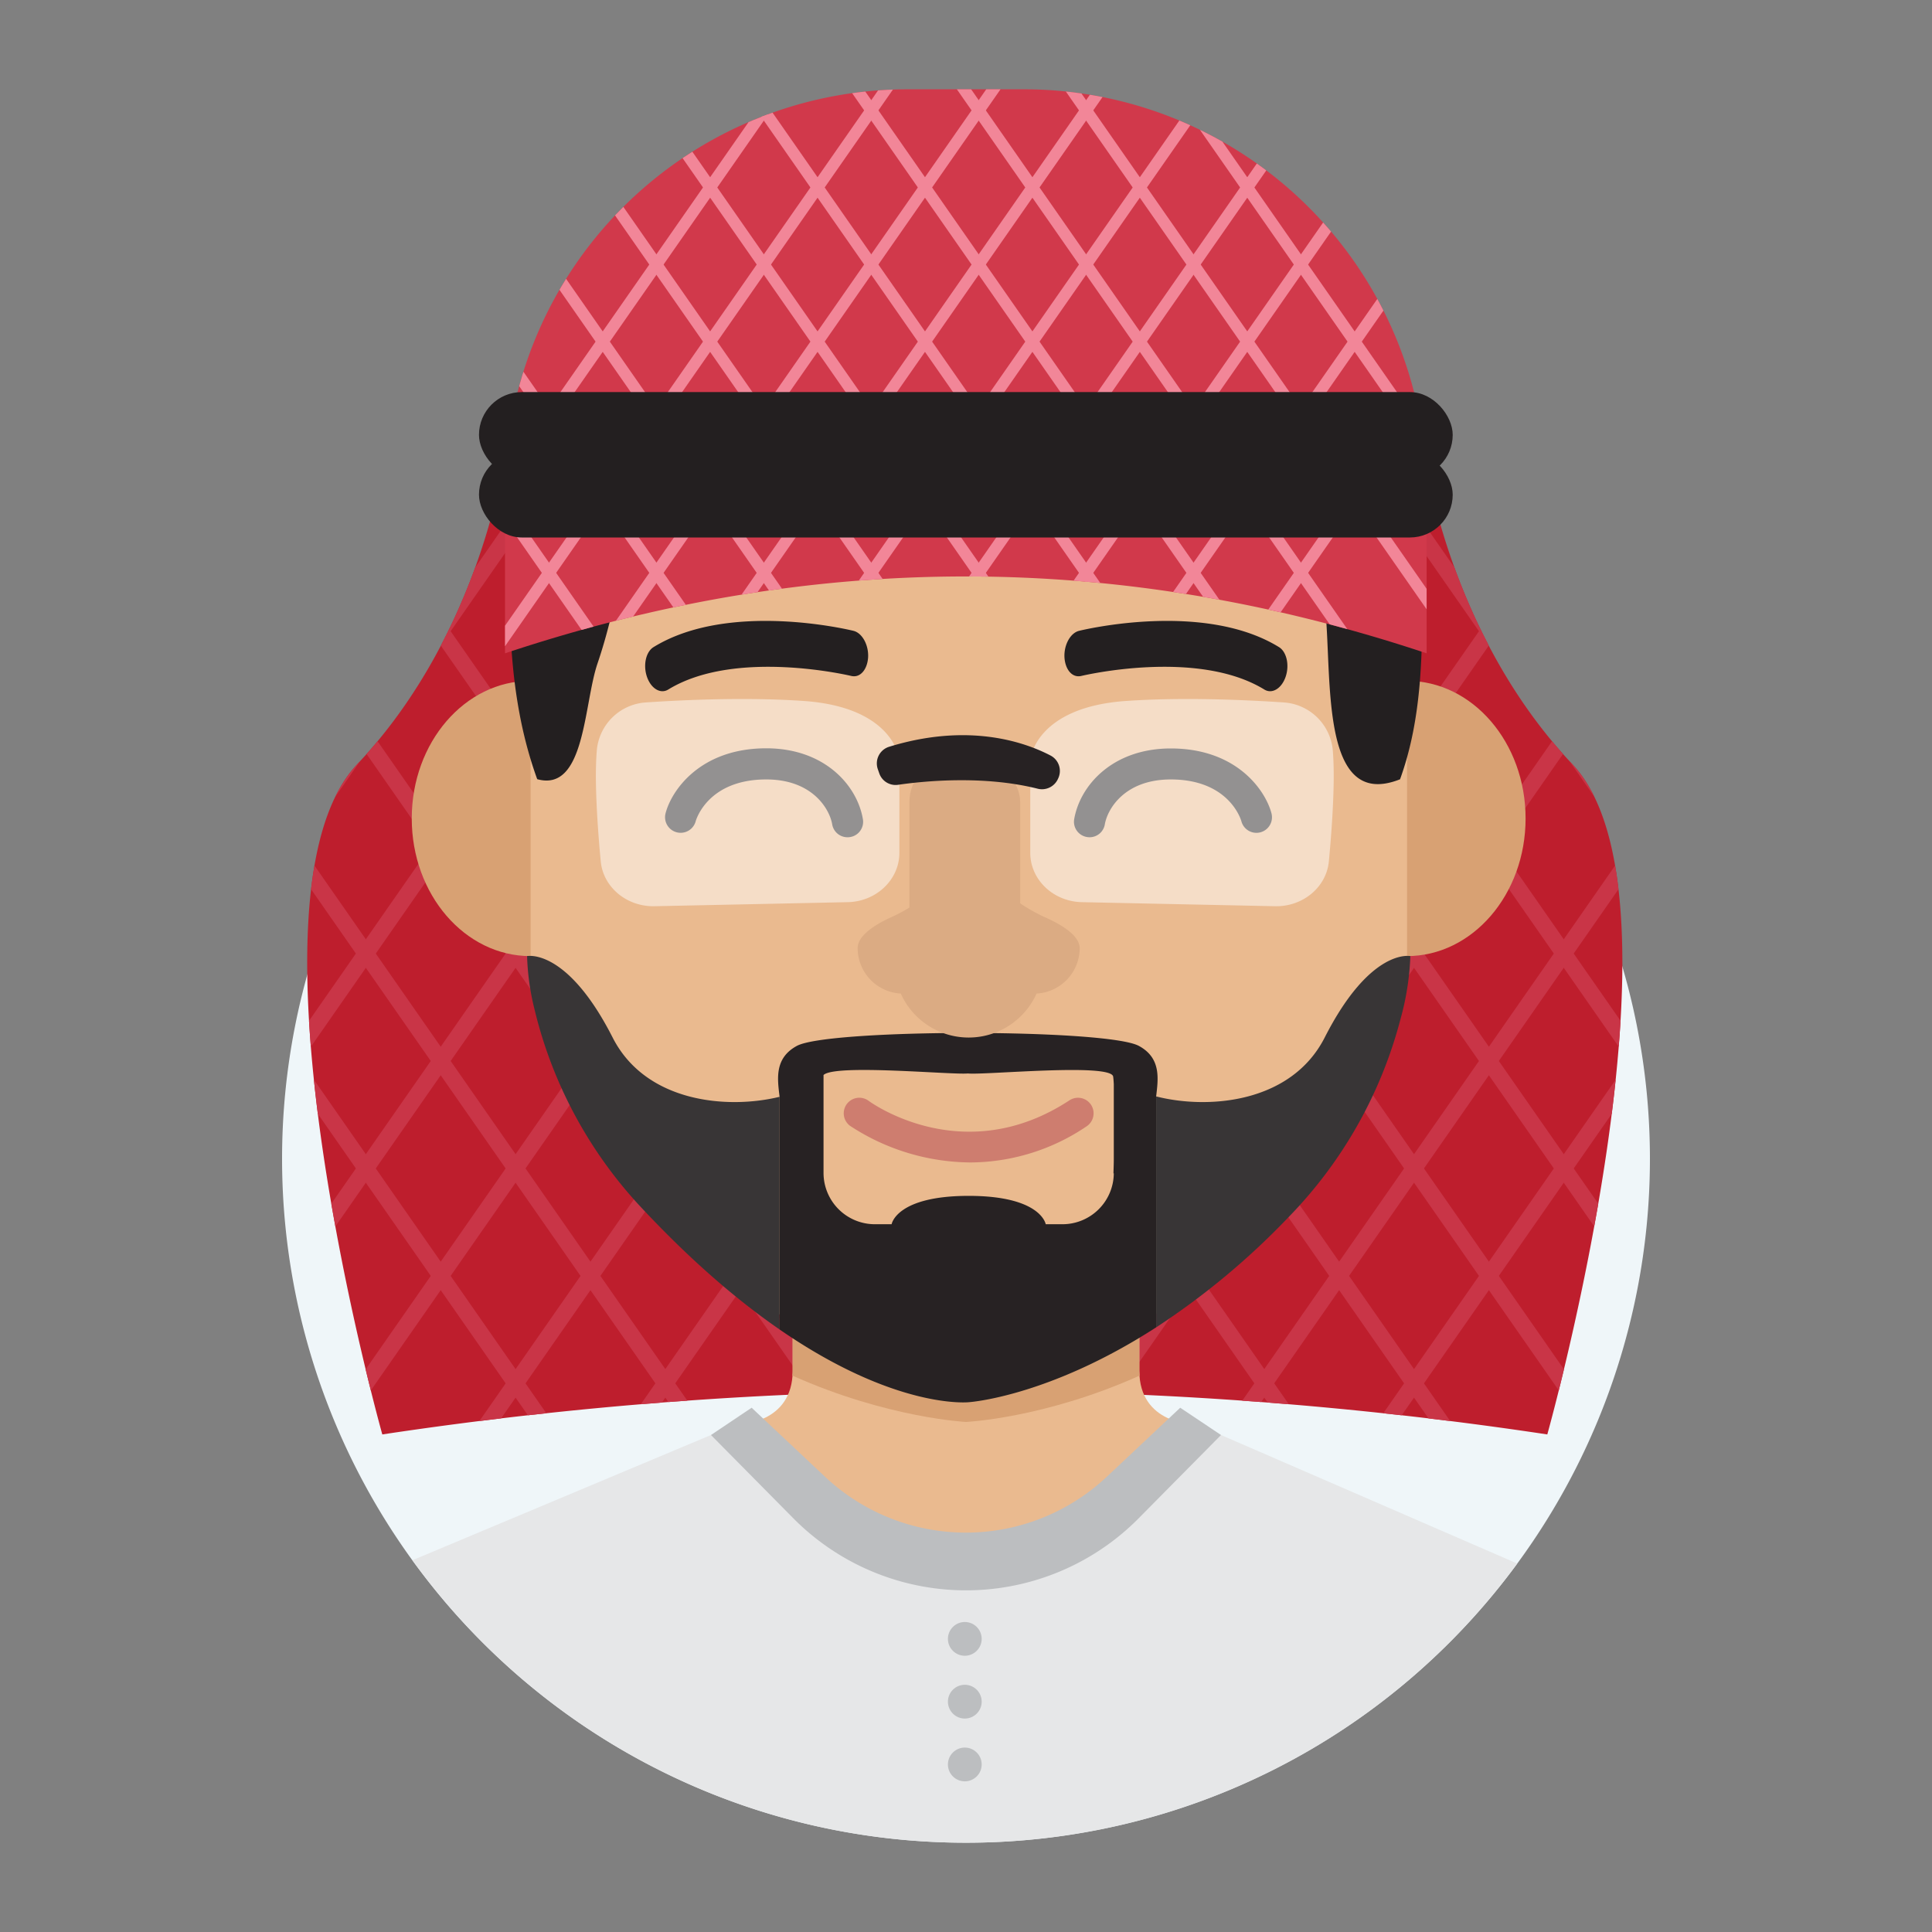 <svg id="Layer_1" data-name="Layer 1" xmlns="http://www.w3.org/2000/svg" xmlns:xlink="http://www.w3.org/1999/xlink" viewBox="0 0 500 500"><rect x="0" y="0" width="500" height="500" fill="#808080" stroke="none"/><defs><style>.cls-1{fill:none;}.cls-2{fill:#eff6f9;}.cls-3{fill:#be1e2d;}.cls-4{clip-path:url(#clip-path);}.cls-5{fill:#c93547;}.cls-6{fill:#eaba8f;}.cls-7{fill:#d8a173;}.cls-8{fill:#383536;}.cls-9{fill:#272223;}.cls-10{fill:#dbab83;}.cls-11{fill:#231f20;}.cls-12{fill:#ce7d6f;}.cls-13{opacity:0.5;}.cls-14{fill:#fff;}.cls-15{fill:#d1394b;}.cls-16{clip-path:url(#clip-path-2);}.cls-17{fill:#f28698;}.cls-18{fill:#e6e7e8;}.cls-19{fill:#bcbec0;}</style><clipPath id="clip-path"><path class="cls-1" d="M406.92,197.77c-32.52-34.47-38.24-80.4-38.24-80.4l-119-45.14-119,45.14S125,163.3,92.46,197.77s6.48,173.46,6.48,173.46a1011.65,1011.65,0,0,1,301.5,0S439.44,232.23,406.92,197.77Z"/></clipPath><clipPath id="clip-path-2"><path class="cls-1" d="M265,23.11H234.92A104.22,104.22,0,0,0,130.7,127.33v41.75q119.25-39.79,238.51,0V127.33A104.22,104.22,0,0,0,265,23.11Z"/></clipPath></defs><title>Tawk_Avatar-Male</title><path class="cls-2" d="M250,476.89a177,177,0,1,1,177-177,177,177,0,0,1-177,177"/><path class="cls-3" d="M406.92,197.77c-32.52-34.47-38.24-80.4-38.24-80.4l-119-45.14-119,45.14S125,163.3,92.46,197.77s6.48,173.46,6.48,173.46a1011.65,1011.65,0,0,1,301.5,0S439.44,232.23,406.92,197.77Z"/><g class="cls-4"><polygon class="cls-5" points="241.56 516.88 -2.87 166.09 0.85 164.05 245.28 514.84 241.56 516.88"/><polygon class="cls-5" points="267.26 498.14 22.82 147.35 26.55 145.31 270.98 496.1 267.26 498.14"/><polygon class="cls-5" points="292.95 479.41 48.52 128.62 52.24 126.57 296.68 477.36 292.95 479.41"/><polygon class="cls-5" points="318.65 460.67 74.22 109.88 77.94 107.84 322.37 458.63 318.65 460.67"/><polygon class="cls-5" points="344.35 441.93 99.92 91.14 103.64 89.1 348.07 439.89 344.35 441.93"/><polygon class="cls-5" points="370.05 423.2 125.61 72.41 129.33 70.36 373.77 421.15 370.05 423.2"/><polygon class="cls-5" points="395.74 404.46 151.31 53.67 155.03 51.63 399.46 402.42 395.74 404.46"/><polygon class="cls-5" points="421.44 385.72 177.01 34.94 180.73 32.89 425.16 383.68 421.44 385.72"/><polygon class="cls-5" points="447.14 366.99 202.7 16.2 206.42 14.15 450.86 364.94 447.14 366.99"/><polygon class="cls-5" points="472.83 348.25 228.4 -2.54 232.12 -4.58 476.55 346.2 472.83 348.25"/><polygon class="cls-5" points="498.53 329.51 254.1 -21.27 257.82 -23.32 502.25 327.47 498.53 329.51"/><polygon class="cls-5" points="257.82 516.88 502.25 166.09 498.53 164.05 254.1 514.84 257.82 516.88"/><polygon class="cls-5" points="232.12 498.14 476.55 147.35 472.83 145.31 228.4 496.1 232.12 498.14"/><polygon class="cls-5" points="206.42 479.41 450.86 128.62 447.14 126.57 202.7 477.36 206.42 479.41"/><polygon class="cls-5" points="180.73 460.67 425.16 109.88 421.44 107.84 177.01 458.63 180.73 460.67"/><polygon class="cls-5" points="155.03 441.93 399.46 91.14 395.74 89.1 151.31 439.89 155.03 441.93"/><polygon class="cls-5" points="129.33 423.2 373.77 72.41 370.05 70.36 125.61 421.15 129.33 423.2"/><polygon class="cls-5" points="103.64 404.46 348.07 53.67 344.35 51.63 99.92 402.42 103.64 404.46"/><polygon class="cls-5" points="77.94 385.72 322.37 34.94 318.65 32.89 74.22 383.68 77.94 385.72"/><polygon class="cls-5" points="52.24 366.99 296.68 16.2 292.95 14.15 48.52 364.94 52.24 366.99"/><polygon class="cls-5" points="26.55 348.25 270.98 -2.54 267.26 -4.58 22.82 346.2 26.55 348.25"/><polygon class="cls-5" points="0.85 329.51 245.28 -21.27 241.56 -23.32 -2.87 327.47 0.85 329.51"/></g><path class="cls-6" d="M294.86,354.74v-32l-44.86,32-44.86-32v32c0,13.87-14.11,13.87-14.11,13.87l59,58.72,59-58.72S294.86,368.61,294.86,354.74Z"/><path class="cls-7" d="M294.86,322.74l-44.86,32-44.86-32v32c0,.44,0,.84-.08,1.26,24.59,11,44.94,12,44.94,12s20.35-.94,44.94-12c0-.42-.08-.82-.08-1.26Z"/><ellipse class="cls-7" cx="137.28" cy="211.82" rx="30.72" ry="35.62"/><ellipse class="cls-7" cx="364.1" cy="211.82" rx="30.72" ry="35.62"/><path class="cls-6" d="M174,102a36.68,36.68,0,0,0-36.68,36.68V253.06c0,17.7,52.3,102.13,112.41,106.87,44.48,3.51,114.41-78.5,114.41-106.87V138.7c0-37.29.29-36.68-36.68-36.68Z"/><path class="cls-8" d="M158.56,268.53c-11.87-23.32-22.15-21.09-22.15-21.09a64.15,64.15,0,0,0,1.92,13.76,113.92,113.92,0,0,0,28.22,51.93c12.91,13.75,24.74,23.71,35.21,30.94V283.85C188.31,287.14,167.15,285.38,158.56,268.53Z"/><path class="cls-9" d="M294.74,270.68c-8.24-4.47-80.28-4.47-88.52,0-5.9,3.2-5,8.66-4.46,13.17v60.22c30.18,20.83,48.93,18.82,48.93,18.82s20.53-1.3,48.52-19.37V283.75C299.73,279.26,300.59,273.85,294.74,270.68Zm-6.49,29.16c0,1.42-.06,2.73-.09,3.85l.09-.05v0a13.29,13.29,0,0,1-13.4,13.19h-4.22s-1.16-7.34-19.94-7.34-19.94,7.34-19.94,7.34h-4.22a13.29,13.29,0,0,1-13.4-13.19V278.21c3-2.9,33.26,0,37.35-.4,4.27.46,37.15-2.77,37.61.83.07.52.12,1.19.16,1.94Z"/><path class="cls-8" d="M342.82,268.53c-8.68,17-30.19,18.65-43.61,15.22v59.77A193.76,193.76,0,0,0,333.47,315a115.11,115.11,0,0,0,29-51.35A69.9,69.9,0,0,0,365,247.44S354.69,245.21,342.82,268.53Z"/><path class="cls-9" d="M219.37,216.68a4,4,0,0,1-4-3.35c-.69-4-5.15-11.61-17.06-11.61-15.06,0-18.14,10.36-18.26,10.8a4,4,0,0,1-7.8-2.05c1.5-5.81,8.87-16.81,26.06-16.81,15,0,23.49,9.49,25,18.3a4,4,0,0,1-4,4.72Z"/><path class="cls-9" d="M282,216.68a4.23,4.23,0,0,1-.7-.06A4,4,0,0,1,278,212c1.52-8.81,10-18.3,25-18.3,17.19,0,24.56,11,26.06,16.81a4,4,0,0,1-7.8,2c-.15-.52-3.26-10.78-18.26-10.79-11.91,0-16.37,7.6-17.07,11.61A4,4,0,0,1,282,216.68Z"/><path class="cls-10" d="M279.42,245.38c0-3.14-4.39-6-9.25-8.11a44.42,44.42,0,0,1-15.48-12c-3.14-3.6-6.15-3.16-9.06.56a40.61,40.61,0,0,1-15.18,11.63c-4.52,2.09-8.49,4.86-8.49,7.9a11.79,11.79,0,0,0,11.16,11.77,19.25,19.25,0,0,0,35.14,0A11.79,11.79,0,0,0,279.42,245.38Z"/><path class="cls-11" d="M221.33,175a3.08,3.08,0,0,1-1-.06c-.29-.07-30-7.16-47.39,3.51-2,1.23-4.45-.24-5.5-3.27s-.29-6.49,1.7-7.71c19.42-11.95,50.43-4.53,51.74-4.21,2.24.55,3.94,3.61,3.79,6.83C224.5,172.84,223.11,174.81,221.33,175Z"/><path class="cls-11" d="M278.81,175a3.07,3.07,0,0,0,1-.06c.3-.07,30-7.16,47.4,3.51,2,1.23,4.45-.24,5.5-3.27s.28-6.49-1.71-7.71c-19.42-11.95-50.43-4.53-51.74-4.21-2.24.55-3.93,3.61-3.78,6.83C275.64,172.84,277,174.81,278.81,175Z"/><path class="cls-12" d="M251.16,300.84A57.42,57.42,0,0,1,220,291.37a4,4,0,0,1,4.78-6.49c1.07.78,24.88,17.69,52-.12a4,4,0,1,1,4.42,6.74A54,54,0,0,1,251.16,300.84Z"/><rect class="cls-10" x="235.36" y="196.2" width="28.66" height="52.29" rx="11.31" ry="11.31"/><path class="cls-11" d="M360,95.32q-2.5-4.77-5.41-9.28l-.1.23c-20-28.08-56.74-42.18-93.66-44C250.13,36.51,254,30.93,254,30.93c-77.32,6.5-105.5,46-105.5,46q-3.22,5-6,10.3c-10.05,19.08-10.55,44.33-10.55,67.48,0,16.51,1.77,32.3,7.08,46.94,12.4,3.45,12-19.26,15.59-29.9h0v0c1.32-3.87,2.45-7.84,3.43-11.87,5.83-14.85,13.35-12.7,18.64-21,6.4-10-15.41-24.75-15.41-24.75l7.74-3.09c18.19-.75,43.21,1,78.92,24a43.7,43.7,0,0,0,3.76,2.42,42.3,42.3,0,0,0,3.7-2.38c41.56-26.67,68.59-22.8,87.26-21.34l-.54.4s-21.82,14.75-15.41,24.75c4.48,7,10.55,6.52,15.85,15.23,2.72,17.33-2.23,56.27,19.77,47.56,4.79-13.19,5.72-27.45,5.72-42.33C368,138.53,369,112.51,360,95.32Z"/><path class="cls-1" d="M218.18,84.09c-47.67,5.49-72.33,30.86-84.63,51.18a118,118,0,0,0-12.73,29.8,90.83,90.83,0,0,1,10.92-19c22.87-30.53,59.65-39.92,86.47-42.41a298.75,298.75,0,0,1,53.92-.6c5.14-3.6,12.29-8.89,20.92-16C271.19,81.7,246.5,80.83,218.18,84.09Z"/><g class="cls-13"><path class="cls-14" d="M167.14,181.79a13.63,13.63,0,0,0-12.7,12.56c-.18,2.38-.27,5.18-.21,8.43.12,6.86.68,14.2,1.24,20.13.63,6.7,6.73,11.77,13.92,11.62l50-1.05c7.43-.16,13.37-5.83,13.37-12.78V196.6s-1.16-13.58-24.87-15.2C193.25,180.4,177.27,181.11,167.14,181.79Z"/></g><g class="cls-13"><path class="cls-14" d="M332.24,181.79a13.64,13.64,0,0,1,12.7,12.56c.18,2.38.27,5.18.21,8.43-.12,6.86-.68,14.2-1.24,20.13-.63,6.7-6.73,11.77-13.92,11.62l-50-1.05c-7.42-.16-13.36-5.83-13.36-12.78V196.6s1.16-13.58,24.87-15.2C306.13,180.4,322.11,181.11,332.24,181.79Z"/></g><path class="cls-9" d="M232.4,203.11c6.84-1,22.21-2.49,36.12,1a4.54,4.54,0,0,0,5.27-2.51l.11-.24a4.5,4.5,0,0,0-2-5.82c-6.4-3.35-21-8.67-41.79-2.28a4.51,4.51,0,0,0-2.94,5.78l.38,1.09A4.47,4.47,0,0,0,232.4,203.11Z"/><path class="cls-15" d="M265,23.11H234.92A104.22,104.22,0,0,0,130.7,127.33v41.75q119.25-39.79,238.51,0V127.33A104.22,104.22,0,0,0,265,23.11Z"/><g class="cls-16"><polygon class="cls-17" points="233.55 282.18 58.2 30.53 60.87 29.06 236.22 280.71 233.55 282.18"/><polygon class="cls-17" points="251.99 268.74 76.64 17.09 79.31 15.62 254.66 267.27 251.99 268.74"/><polygon class="cls-17" points="270.42 255.3 95.07 3.65 97.74 2.18 273.09 253.83 270.42 255.3"/><polygon class="cls-17" points="288.86 241.86 113.5 -9.79 116.17 -11.26 291.53 240.39 288.86 241.86"/><polygon class="cls-17" points="307.29 228.41 131.94 -23.24 134.61 -24.7 309.96 226.95 307.29 228.41"/><polygon class="cls-17" points="325.73 214.97 150.37 -36.68 153.04 -38.15 328.4 213.51 325.73 214.97"/><polygon class="cls-17" points="344.16 201.53 168.81 -50.12 171.48 -51.59 346.83 200.06 344.16 201.53"/><polygon class="cls-17" points="362.6 188.09 187.24 -63.56 189.91 -65.03 365.27 186.62 362.6 188.09"/><polygon class="cls-17" points="381.03 174.65 205.68 -77 208.35 -78.47 383.7 173.18 381.03 174.65"/><polygon class="cls-17" points="399.47 161.21 224.11 -90.44 226.78 -91.91 402.13 159.74 399.47 161.21"/><polygon class="cls-17" points="417.9 147.77 242.55 -103.89 245.22 -105.35 420.57 146.3 417.9 147.77"/><polygon class="cls-17" points="245.22 282.18 420.57 30.53 417.9 29.06 242.55 280.71 245.22 282.18"/><polygon class="cls-17" points="226.78 268.74 402.13 17.09 399.47 15.62 224.11 267.27 226.78 268.74"/><polygon class="cls-17" points="208.35 255.3 383.7 3.65 381.03 2.18 205.68 253.83 208.35 255.3"/><polygon class="cls-17" points="189.91 241.86 365.27 -9.79 362.6 -11.26 187.24 240.39 189.91 241.86"/><polygon class="cls-17" points="171.48 228.41 346.83 -23.24 344.16 -24.7 168.81 226.95 171.48 228.41"/><polygon class="cls-17" points="153.04 214.97 328.4 -36.68 325.73 -38.15 150.37 213.51 153.04 214.97"/><polygon class="cls-17" points="134.61 201.53 309.96 -50.12 307.29 -51.59 131.94 200.06 134.61 201.53"/><polygon class="cls-17" points="116.17 188.09 291.53 -63.56 288.86 -65.03 113.5 186.62 116.17 188.09"/><polygon class="cls-17" points="97.74 174.65 273.09 -77 270.42 -78.47 95.07 173.18 97.74 174.65"/><polygon class="cls-17" points="79.31 161.21 254.66 -90.44 251.99 -91.91 76.64 159.74 79.31 161.21"/><polygon class="cls-17" points="60.87 147.77 236.22 -103.89 233.55 -105.35 58.2 146.3 60.87 147.77"/></g><rect class="cls-11" x="123.96" y="116.95" width="252" height="22.15" rx="11.08" ry="11.08"/><rect class="cls-11" x="123.96" y="101.47" width="252" height="22.15" rx="11.08" ry="11.08"/><path class="cls-18" d="M250,476.89a176.7,176.7,0,0,0,142.66-72.25L316,371.38h-7.14l-19.05,21.53a53.21,53.21,0,0,1-79.68,0l-19-21.53H184l-77.25,32.41A176.71,176.71,0,0,0,250,476.89"/><circle class="cls-19" cx="249.69" cy="424.14" r="4.37"/><circle class="cls-19" cx="249.69" cy="440.39" r="4.37"/><circle class="cls-19" cx="249.69" cy="456.64" r="4.37"/><path class="cls-19" d="M305.44,364.32l-19,17.86a53.2,53.2,0,0,1-72.92,0l-19-17.86L184,371.38,205.38,393a62.87,62.87,0,0,0,89.24,0L316,371.38Z"/></svg>